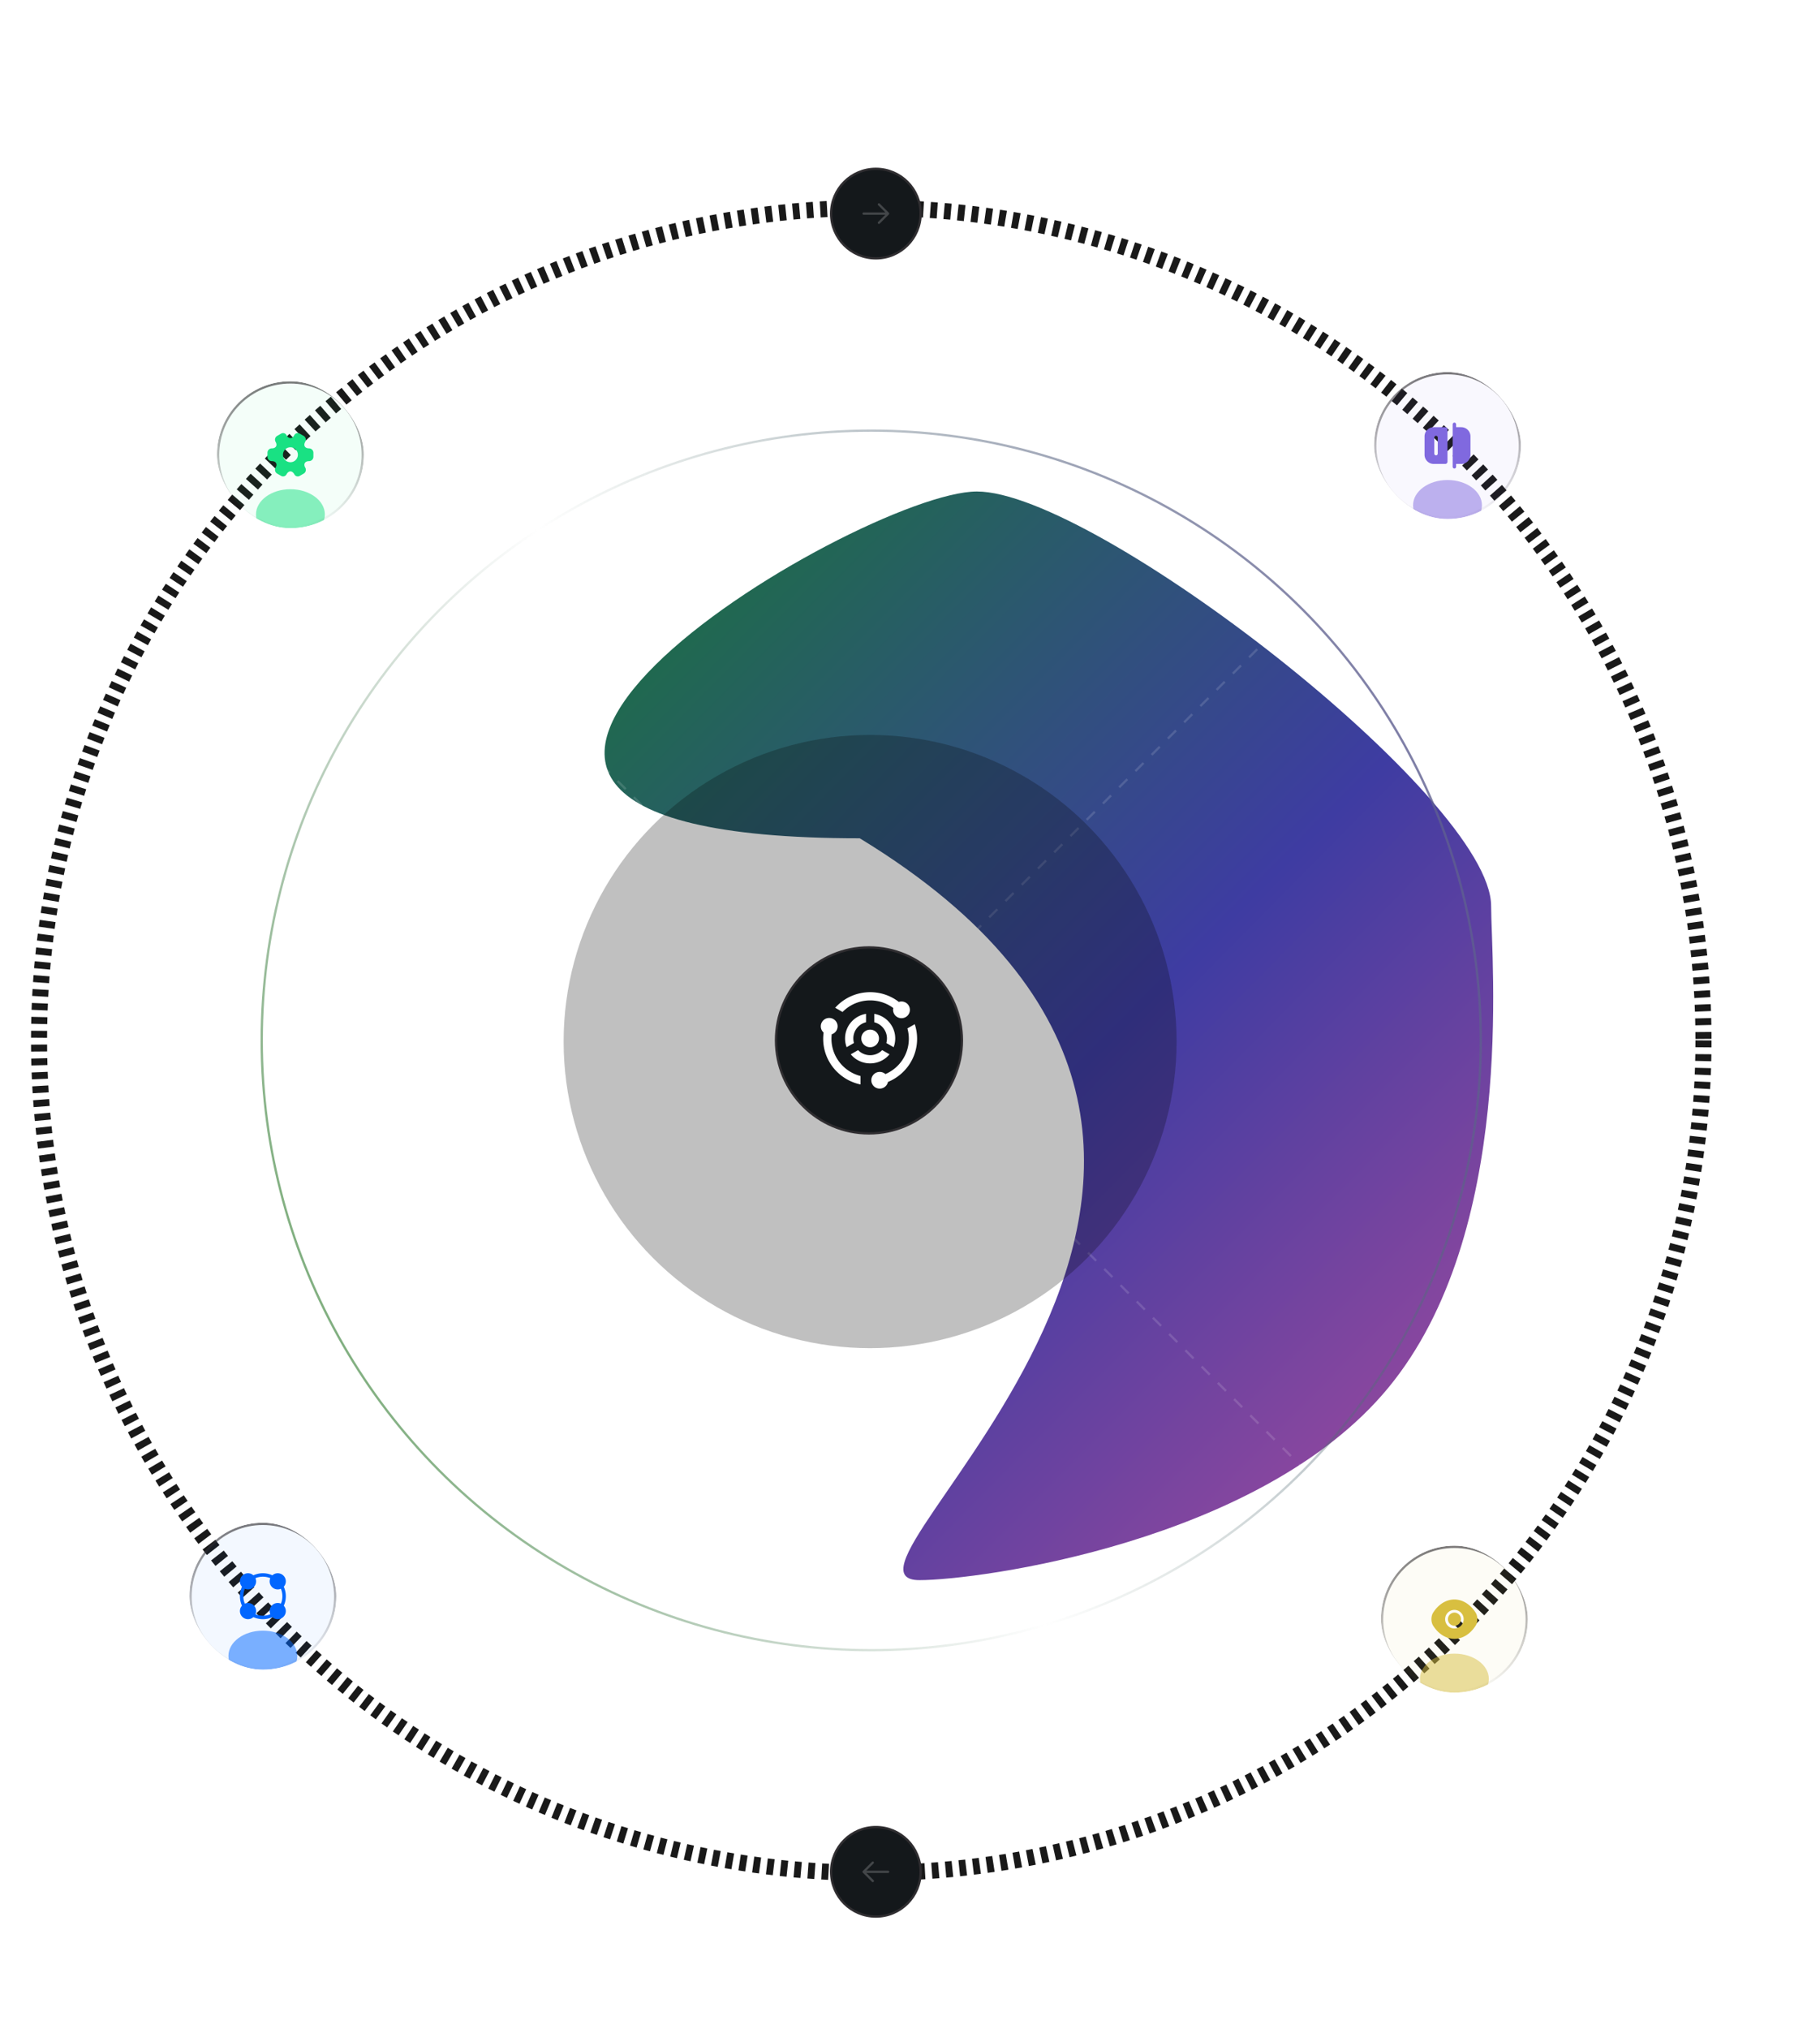 <svg width="1057" height="1178" fill="none" xmlns="http://www.w3.org/2000/svg"><g filter="url(#a)"><path d="M865.998 526.001c0 31.473 14.957 189.572-60 280-74.113 89.409-237.952 111.333-272 111.333-68.483 0 272-244-34.667-430.667-338.666 0-.483-201.333 68-201.333s298.667 178.074 298.667 240.667Z" fill="url(#b)"/></g><path stroke="#fff" stroke-opacity=".14" stroke-width="1.333" stroke-dasharray="6.67 6.67" d="m198.472 292.863 616 617.333m-617.277-.333 616.667-616.667"/><g filter="url(#c)"><circle cx="505.334" cy="604.668" r="178" fill="#070707" fill-opacity=".25"/></g><circle cx="506" cy="604.001" r="483.333" stroke="#191919" stroke-width="9.333" stroke-dasharray="4 4"/><circle cx="506.001" cy="604.001" r="354" stroke="url(#d)" stroke-width="1.333"/><g clip-path="url(#e)"><g filter="url(#f)"><ellipse cx="840.666" cy="293.335" rx="20" ry="14.667" fill="#8069DF" fill-opacity=".5"/></g><g filter="url(#g)"><circle cx="840.667" cy="258.668" r="42.667" fill="#8069DF" fill-opacity=".05"/><circle cx="840.667" cy="258.668" r="42" stroke="url(#h)" stroke-width="1.333"/></g><path d="M844.666 272.002c-.547 0-1-.454-1-1v-24.667c0-.547.453-1 1-1 .547 0 1 .453 1 1v24.667c0 .546-.453 1-1 1Z" fill="#8069DF"/><path d="M848.666 269.334h-4v-21.333h4a5.332 5.332 0 0 1 5.333 5.333v10.667a5.33 5.33 0 0 1-5.333 5.333Zm-16.001-21.333a5.332 5.332 0 0 0-5.333 5.333v10.667a5.332 5.332 0 0 0 5.333 5.333h6.667c.733 0 1.333-.6 1.333-1.333v-18.667c0-.733-.6-1.333-1.333-1.333h-6.667Zm2.334 15.333c0 .547-.454 1-1 1-.547 0-1-.453-1-1v-9.333c0-.547.453-1 1-1 .546 0 1 .453 1 1v9.333Z" fill="#8069DF"/></g><g clip-path="url(#i)"><g filter="url(#j)"><ellipse cx="168.666" cy="298.668" rx="20" ry="14.667" fill="#19E183" fill-opacity=".5"/></g><g filter="url(#k)"><circle cx="168.667" cy="264.001" r="42.667" fill="#19E183" fill-opacity=".05"/><circle cx="168.667" cy="264.001" r="42" stroke="url(#l)" stroke-width="1.333"/></g><path d="M179.465 260.295c-2.413 0-3.4-1.707-2.2-3.8a2.53 2.53 0 0 0-.933-3.454l-2.307-1.32c-1.053-.626-2.413-.253-3.04.8l-.146.254c-1.2 2.093-3.174 2.093-4.387 0l-.147-.254a2.189 2.189 0 0 0-3.013-.8l-2.307 1.32c-1.213.694-1.626 2.254-.933 3.467 1.213 2.08.227 3.787-2.187 3.787a2.54 2.54 0 0 0-2.533 2.533v2.347a2.54 2.54 0 0 0 2.533 2.533c2.414 0 3.4 1.707 2.187 3.8a2.529 2.529 0 0 0 .933 3.453l2.307 1.32c1.053.627 2.413.254 3.04-.8l.147-.253c1.2-2.093 3.173-2.093 4.386 0l.147.253c.627 1.054 1.987 1.427 3.04.8l2.307-1.32a2.532 2.532 0 0 0 .933-3.453c-1.213-2.093-.227-3.8 2.187-3.8a2.54 2.54 0 0 0 2.533-2.533v-2.347a2.56 2.56 0 0 0-2.547-2.533Zm-10.8 8.04a4.342 4.342 0 0 1-4.333-4.334 4.342 4.342 0 0 1 4.333-4.333 4.342 4.342 0 0 1 4.334 4.333 4.342 4.342 0 0 1-4.334 4.334Z" fill="#19E183"/></g><g clip-path="url(#m)"><g filter="url(#n)"><ellipse cx="152.666" cy="961.335" rx="20" ry="14.667" fill="#0166FF" fill-opacity=".5"/></g><g filter="url(#o)"><circle cx="152.667" cy="926.668" r="42.667" fill="#0166FF" fill-opacity=".05"/><circle cx="152.667" cy="926.668" r="42" stroke="url(#p)" stroke-width="1.333"/></g><path d="M164.799 921.162a4.636 4.636 0 0 0 1.2-3.12c0-2.6-2.107-4.707-4.707-4.707-1.16 0-2.253.427-3.107 1.2-1.72-.8-3.573-1.2-5.52-1.2-1.906 0-3.8.413-5.506 1.2a4.636 4.636 0 0 0-3.12-1.2 4.706 4.706 0 0 0-4.707 4.707c0 1.16.427 2.266 1.2 3.12-.787 1.706-1.2 3.6-1.2 5.506 0 1.947.4 3.8 1.2 5.52a4.604 4.604 0 0 0-1.2 3.107c0 2.6 2.107 4.707 4.707 4.707 1.16 0 2.266-.427 3.12-1.2 1.706.786 3.6 1.2 5.506 1.2 1.947 0 3.8-.4 5.52-1.2a4.604 4.604 0 0 0 3.107 1.2c2.6 0 4.707-2.107 4.707-4.707 0-1.16-.427-2.253-1.2-3.107.8-1.72 1.2-3.573 1.2-5.52 0-1.906-.414-3.8-1.2-5.506Zm-1.894 9.733c-.146-.053-.293-.107-.44-.147a6.398 6.398 0 0 0-.693-.12 5.936 5.936 0 0 0-.48-.026 4.7 4.7 0 0 0-4.693 4.693c0 .16.013.32.026.48.027.227.067.467.12.693.04.147.094.294.147.44 0 .04.013.08.04.12l.04.12c-2.68 1.12-5.88 1.134-8.613 0l.04-.12a.22.22 0 0 0 .04-.12c.053-.146.106-.293.146-.44.054-.226.094-.466.12-.693.014-.16.027-.32.027-.48a4.7 4.7 0 0 0-4.693-4.693c-.16 0-.32.013-.48.026a6.458 6.458 0 0 0-.694.12c-.146.04-.293.094-.44.147-.04 0-.08.013-.12.04l-.12.04c-.573-1.347-.853-2.8-.853-4.307 0-1.48.293-2.96.853-4.306.014 0 .04.013.054.013a4.578 4.578 0 0 1-1.107-.64c.4.307.827.547 1.293.707.16.066.334.12.494.16.106.026.2.04.293.053.12.027.227.04.347.053.16.014.32.027.48.027a4.7 4.7 0 0 0 4.693-4.693c0-.16-.013-.32-.027-.48a2.97 2.97 0 0 0-.053-.347 2.818 2.818 0 0 0-.053-.293 3.638 3.638 0 0 0-.16-.494 4.536 4.536 0 0 0-.294-.666c.08.146.16.32.227.48 0-.014-.013-.04-.013-.054 2.72-1.133 5.933-1.12 8.613 0l-.04.12a.213.213 0 0 0-.04.12c-.053.147-.107.294-.147.44a6.458 6.458 0 0 0-.12.694c-.013.16-.026.32-.026.48a4.7 4.7 0 0 0 4.693 4.693c.16 0 .32-.013.48-.027.227-.026.467-.066.693-.12.147-.04.294-.093.44-.146a.22.22 0 0 0 .12-.04l.12-.04c.56 1.346.854 2.826.854 4.306 0 1.507-.28 2.96-.854 4.307l-.12-.04a.213.213 0 0 0-.12-.04Z" fill="#0166FF"/></g><g clip-path="url(#q)"><g filter="url(#r)"><ellipse cx="844.666" cy="974.667" rx="20" ry="14.667" fill="#D8BF40" fill-opacity=".5"/></g><g filter="url(#s)"><circle cx="844.667" cy="940.001" r="42.667" fill="#D8BF40" fill-opacity=".05"/><circle cx="844.667" cy="940.001" r="42" stroke="url(#t)" stroke-width="1.333"/></g><path d="M856.999 936.2c-3.08-4.84-7.587-7.627-12.334-7.627-2.373 0-4.68.694-6.786 1.987-2.107 1.307-4 3.213-5.547 5.64-1.333 2.093-1.333 5.493 0 7.587 3.08 4.853 7.587 7.626 12.333 7.626 2.374 0 4.68-.693 6.787-1.986 2.107-1.307 4-3.214 5.547-5.64 1.333-2.08 1.333-5.494 0-7.587Zm-12.334 9.187a5.38 5.38 0 0 1-5.386-5.387 5.38 5.38 0 0 1 5.386-5.387 5.38 5.38 0 0 1 5.387 5.387 5.38 5.38 0 0 1-5.387 5.387Z" fill="#D8BF40"/><path d="M844.667 936.188a3.807 3.807 0 0 0 0 7.613c2.094 0 3.814-1.707 3.814-3.8a3.83 3.83 0 0 0-3.814-3.813Z" fill="#D8BF40"/></g><circle cx="504.667" cy="604.001" r="54" fill="#14181B" stroke="#2F2D30" stroke-width="1.333"/><circle cx="508.667" cy="124.001" r="26" fill="#14181B" stroke="#2F2D30" stroke-width="1.333"/><path d="M501.555 124h14.222m0 0-5.333-5.333m5.333 5.333-5.333 5.334" stroke="#fff" stroke-opacity=".2" stroke-width="1.333" stroke-linecap="round" stroke-linejoin="round"/><circle cx="508.665" cy="1086.67" r="26" transform="rotate(-180 508.665 1086.67)" fill="#14181B" stroke="#2F2D30" stroke-width="1.333"/><path d="M515.777 1086.67h-14.222m0 0 5.333 5.33m-5.333-5.33 5.333-5.34" stroke="#fff" stroke-opacity=".2" stroke-width="1.333" stroke-linecap="round" stroke-linejoin="round"/><g clip-path="url(#u)" fill="#fff"><path d="M516.605 612.075a14.593 14.593 0 0 1-11.253 5.271 14.593 14.593 0 0 1-11.252-5.271l4.246-2.434a9.772 9.772 0 0 0 7.006 2.951 9.773 9.773 0 0 0 7.007-2.951l4.246 2.434Zm3.318-9.201c0 1.783-.328 3.488-.926 5.079l-4.246-2.434a9.972 9.972 0 0 0 .366-2.645c0-4.542-3.146-8.357-7.373-9.411v-4.868c6.91 1.131 12.179 7.091 12.179 14.279Zm-16.963-14.299v4.869c-4.227 1.054-7.373 4.887-7.373 9.411 0 .92.135 1.801.367 2.645l-4.246 2.434a14.286 14.286 0 0 1-.927-5.079c0-7.169 5.27-13.13 12.179-14.28Z"/><path d="M482.885 603.064c0-.882.058-1.763.155-2.626a4.835 4.835 0 0 0 3.416-4.619c0-2.683-2.181-4.849-4.883-4.849s-4.884 2.166-4.884 4.849c0 1.437.637 2.722 1.641 3.623a28.136 28.136 0 0 0-.251 3.622c0 13.034 9.323 23.94 21.695 26.508v-4.888c-9.689-2.472-16.889-11.231-16.889-21.62Zm49.742-.001a26.78 26.78 0 0 0-1.371-8.472l-4.265 2.453c.54 1.917.83 3.929.83 6.019 0 9.181-5.617 17.077-13.608 20.489a4.9 4.9 0 0 0-3.3-1.265c-2.703 0-4.884 2.166-4.884 4.849 0 2.684 2.181 4.85 4.884 4.85a4.896 4.896 0 0 0 4.786-3.872c9.921-4.064 16.928-13.762 16.928-25.051Zm-13.957-16.808c0 2.684 2.181 4.85 4.883 4.85s4.883-2.166 4.883-4.85c0-2.683-2.181-4.849-4.883-4.849-.54 0-1.042.096-1.525.249a27.226 27.226 0 0 0-16.657-5.654 27.254 27.254 0 0 0-20.324 9.047l4.266 2.453a22.476 22.476 0 0 1 16.058-6.727 22.36 22.36 0 0 1 13.434 4.446 3.523 3.523 0 0 0-.135 1.035Zm-13.317 21.697c2.835 0 5.134-2.283 5.134-5.099 0-2.815-2.299-5.098-5.134-5.098-2.836 0-5.134 2.283-5.134 5.098 0 2.816 2.298 5.099 5.134 5.099Z"/></g><defs><filter id="a" x="65.778" y=".001" width="1086.77" height="1202.67" filterUnits="userSpaceOnUse" color-interpolation-filters="sRGB"><feFlood flood-opacity="0" result="BackgroundImageFix"/><feBlend in="SourceGraphic" in2="BackgroundImageFix" result="shape"/><feGaussianBlur stdDeviation="142.667" result="effect1_foregroundBlur_2001_33715"/></filter><filter id="c" x="319.334" y="418.668" width="372" height="372" filterUnits="userSpaceOnUse" color-interpolation-filters="sRGB"><feFlood flood-opacity="0" result="BackgroundImageFix"/><feGaussianBlur in="BackgroundImageFix" stdDeviation="4"/><feComposite in2="SourceAlpha" operator="in" result="effect1_backgroundBlur_2001_33715"/><feBlend in="SourceGraphic" in2="effect1_backgroundBlur_2001_33715" result="shape"/></filter><filter id="f" x="801.999" y="260.001" width="77.333" height="66.666" filterUnits="userSpaceOnUse" color-interpolation-filters="sRGB"><feFlood flood-opacity="0" result="BackgroundImageFix"/><feBlend in="SourceGraphic" in2="BackgroundImageFix" result="shape"/><feGaussianBlur stdDeviation="9.333" result="effect1_foregroundBlur_2001_33715"/></filter><filter id="g" x="784.933" y="202.934" width="111.467" height="111.466" filterUnits="userSpaceOnUse" color-interpolation-filters="sRGB"><feFlood flood-opacity="0" result="BackgroundImageFix"/><feGaussianBlur in="BackgroundImageFix" stdDeviation="6.533"/><feComposite in2="SourceAlpha" operator="in" result="effect1_backgroundBlur_2001_33715"/><feBlend in="SourceGraphic" in2="effect1_backgroundBlur_2001_33715" result="shape"/></filter><filter id="j" x="129.999" y="265.334" width="77.333" height="66.666" filterUnits="userSpaceOnUse" color-interpolation-filters="sRGB"><feFlood flood-opacity="0" result="BackgroundImageFix"/><feBlend in="SourceGraphic" in2="BackgroundImageFix" result="shape"/><feGaussianBlur stdDeviation="9.333" result="effect1_foregroundBlur_2001_33715"/></filter><filter id="k" x="112.933" y="208.267" width="111.467" height="111.466" filterUnits="userSpaceOnUse" color-interpolation-filters="sRGB"><feFlood flood-opacity="0" result="BackgroundImageFix"/><feGaussianBlur in="BackgroundImageFix" stdDeviation="6.533"/><feComposite in2="SourceAlpha" operator="in" result="effect1_backgroundBlur_2001_33715"/><feBlend in="SourceGraphic" in2="effect1_backgroundBlur_2001_33715" result="shape"/></filter><filter id="n" x="113.999" y="928.001" width="77.333" height="66.666" filterUnits="userSpaceOnUse" color-interpolation-filters="sRGB"><feFlood flood-opacity="0" result="BackgroundImageFix"/><feBlend in="SourceGraphic" in2="BackgroundImageFix" result="shape"/><feGaussianBlur stdDeviation="9.333" result="effect1_foregroundBlur_2001_33715"/></filter><filter id="o" x="96.933" y="870.934" width="111.467" height="111.466" filterUnits="userSpaceOnUse" color-interpolation-filters="sRGB"><feFlood flood-opacity="0" result="BackgroundImageFix"/><feGaussianBlur in="BackgroundImageFix" stdDeviation="6.533"/><feComposite in2="SourceAlpha" operator="in" result="effect1_backgroundBlur_2001_33715"/><feBlend in="SourceGraphic" in2="effect1_backgroundBlur_2001_33715" result="shape"/></filter><filter id="r" x="805.999" y="941.333" width="77.333" height="66.666" filterUnits="userSpaceOnUse" color-interpolation-filters="sRGB"><feFlood flood-opacity="0" result="BackgroundImageFix"/><feBlend in="SourceGraphic" in2="BackgroundImageFix" result="shape"/><feGaussianBlur stdDeviation="9.333" result="effect1_foregroundBlur_2001_33715"/></filter><filter id="s" x="788.933" y="884.267" width="111.467" height="111.466" filterUnits="userSpaceOnUse" color-interpolation-filters="sRGB"><feFlood flood-opacity="0" result="BackgroundImageFix"/><feGaussianBlur in="BackgroundImageFix" stdDeviation="6.533"/><feComposite in2="SourceAlpha" operator="in" result="effect1_backgroundBlur_2001_33715"/><feBlend in="SourceGraphic" in2="effect1_backgroundBlur_2001_33715" result="shape"/></filter><linearGradient id="b" x1="271.333" y1="285.334" x2="927.999" y2="934.001" gradientUnits="userSpaceOnUse"><stop offset=".1" stop-color="#1B7042"/><stop offset=".53" stop-color="#3E3CA2"/><stop offset="1" stop-color="#BB4E9C"/></linearGradient><linearGradient id="d" x1="31.334" y1="792.667" x2="908.001" y2="386.667" gradientUnits="userSpaceOnUse"><stop stop-color="#3A8F2D"/><stop offset=".475" stop-color="#4D7562" stop-opacity="0"/><stop offset="1" stop-color="#63599C"/></linearGradient><linearGradient id="h" x1="840.667" y1="167.334" x2="840.667" y2="301.334" gradientUnits="userSpaceOnUse"><stop stop-color="#2F2D30"/><stop offset="1" stop-color="#2F2D30" stop-opacity="0"/></linearGradient><linearGradient id="l" x1="168.667" y1="172.667" x2="168.667" y2="306.667" gradientUnits="userSpaceOnUse"><stop stop-color="#2F2D30"/><stop offset="1" stop-color="#2F2D30" stop-opacity="0"/></linearGradient><linearGradient id="p" x1="152.667" y1="835.334" x2="152.667" y2="969.334" gradientUnits="userSpaceOnUse"><stop stop-color="#2F2D30"/><stop offset="1" stop-color="#2F2D30" stop-opacity="0"/></linearGradient><linearGradient id="t" x1="844.667" y1="848.667" x2="844.667" y2="982.667" gradientUnits="userSpaceOnUse"><stop stop-color="#2F2D30"/><stop offset="1" stop-color="#2F2D30" stop-opacity="0"/></linearGradient><clipPath id="e"><rect x="798" y="216.001" width="85.333" height="85.333" rx="42.667" fill="#fff"/></clipPath><clipPath id="i"><rect x="126" y="221.334" width="85.333" height="85.333" rx="42.667" fill="#fff"/></clipPath><clipPath id="m"><rect x="110" y="884.001" width="85.333" height="85.333" rx="42.667" fill="#fff"/></clipPath><clipPath id="q"><rect x="802" y="897.334" width="85.333" height="85.333" rx="42.667" fill="#fff"/></clipPath><clipPath id="u"><path fill="#fff" transform="translate(476.666 576.001)" d="M0 0h56v56H0z"/></clipPath></defs></svg>